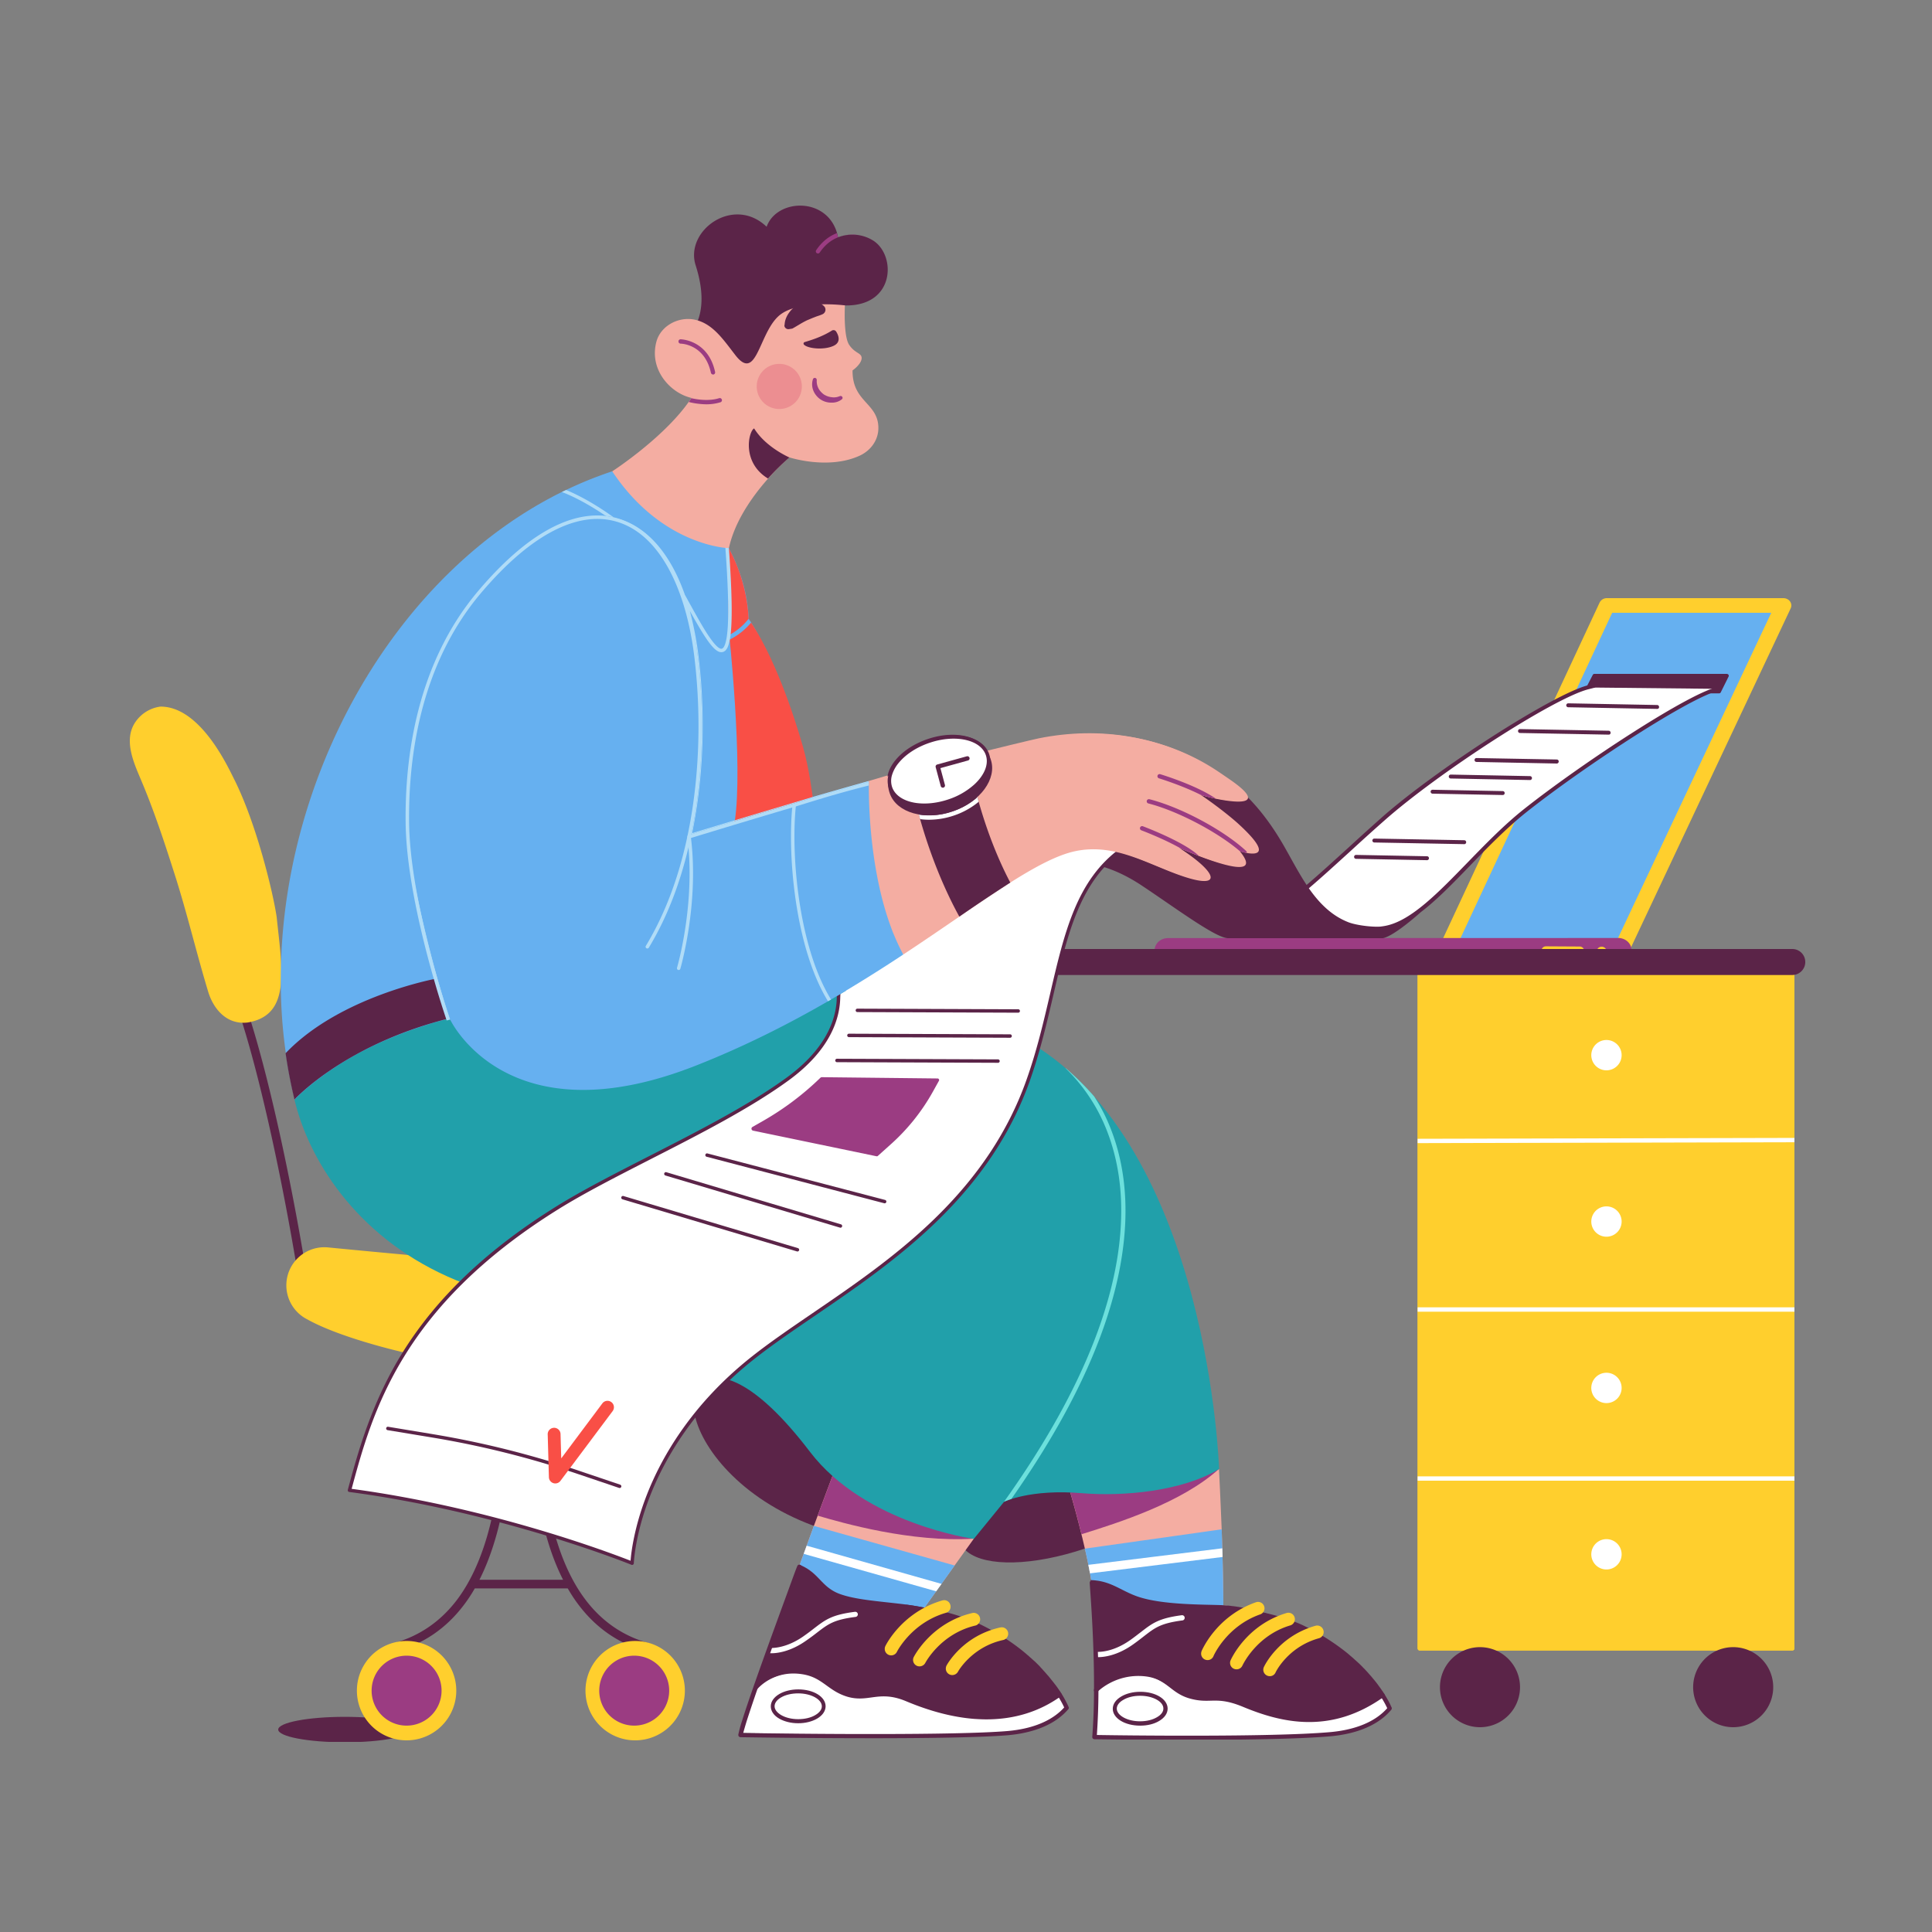 <svg width="100" height="100" fill="none" xmlns="http://www.w3.org/2000/svg"><rect width="100%" height="100%" fill="#808080" stroke="none"/><g clip-path="url(#a)"><path d="m75.228 49.243 8.226-17.782 8.668.05-8.281 17.783-8.613-.051Z" fill="#66B0F0"/><path d="M83.894 49.578c-.228 0-.413-.17-.413-.378 0-.052.012-.103.034-.15l8.165-17.333h-8.234L75.25 49.298c-.09.192-.332.281-.541.2-.21-.083-.307-.305-.217-.498l8.303-17.81a.415.415 0 0 1 .38-.23h9.132c.228 0 .413.17.413.378a.35.35 0 0 1-.034.15L84.273 49.35a.415.415 0 0 1-.38.228Z" fill="#FFCF2D"/><path d="M60.29 49.822c-.371-.083-.6-.429-.511-.774.074-.288.353-.492.672-.492l23.308-.006c.382 0 .691.287.691.641 0 .355-.309.642-.69.642l-23.309.007a.745.745 0 0 1-.162-.018Z" fill="#9B3C82"/><path d="M82.902 49.459c.137 0 .249-.103.249-.229s-.112-.228-.25-.228c-.136 0-.248.102-.248.228s.112.229.249.229Zm-.934-.166a.22.22 0 0 1-.2.115h-.007l-1.74-.01c-.097-.001-.187-.056-.216-.142-.049-.143.067-.275.216-.274l1.743.01c.157.001.277.149.204.3Z" fill="#FFCF2D"/></g><g clip-path="url(#b)"><path d="M88.979 35.786h-6.864l.415-.805h6.848l-.4.805Z" fill="#5B2448"/><path d="M88.98 35.888h-6.865a.104.104 0 0 1-.085-.05.105.105 0 0 1-.005-.102l.414-.8a.096.096 0 0 1 .091-.056h6.849c.035 0 .065.02.086.045.02.026.02.066.005.097l-.4.805a.093.093 0 0 1-.09.06Zm-6.698-.203h6.636l.299-.602H82.59l-.309.602Z" fill="#5B2448"/><path d="M88.949 35.655c-1.401.268-6.92 3.864-10 6.3-2.761 2.189-5.042 5.633-7.207 6.063-3.748.745-5.438-4.214-6.156-5.323-1.563-2.41-5.047-4.406-7.136-2.41 0 0-4.143 3.777-2.934 3.752 2.018-.04 4.87.461 6.429 3.145 1.76 3.03 5.472-1.109 9.65-4.801 2.832-2.502 8.766-6.31 10.571-6.797" fill="#fff"/><path d="M89.05 35.635a.099.099 0 0 0-.117-.081c-.652.121-2.26.982-4.405 2.35-1.978 1.26-4.137 2.78-5.64 3.97-1.047.831-2.013 1.829-2.948 2.791-1.492 1.535-2.898 2.988-4.213 3.252-.102.02-.203.035-.299.045-.51.026-1.254-.086-1.608-.217-.896-.34-1.538-1.003-2.074-1.768.703-.598 1.436-1.271 2.205-1.97.557-.512 1.133-1.033 1.72-1.55 2.817-2.487 8.715-6.3 10.53-6.777.107-.025.375-.096.375-.096l-.137-.177s-.243.06-.293.076c-1.831.496-7.78 4.32-10.612 6.817-.581.517-1.163 1.043-1.72 1.555-.748.678-1.481 1.352-2.184 1.95-.44-.664-.815-1.398-1.204-2.072-1.65-2.851-3.333-3.732-4.198-4.072-.946-.37-2.666-.456-2.666-.456s-2.498.04-4.264 1.753c-2.316 2.254-2.498 4.756-2.498 4.756s2.342-2.508 6.312.131c1.78 1.185 3.829 2.715 4.451 2.715h7.93s.34.157 2.054-1.352c.825-.628 1.67-1.5 2.54-2.401.93-.962 1.891-1.95 2.928-2.776 3.116-2.466 8.609-6.022 9.954-6.28.056-.005.091-.06.08-.116Z" fill="#5B2448"/><path d="m85.777 36.693-4.608-.086a.102.102 0 0 1-.1-.101c0-.056.05-.102.1-.102l4.603.087a.1.1 0 0 1 .101.1c.005.062-.04.102-.096.102Zm-2.508 1.332-4.608-.086a.102.102 0 0 1 0-.202l4.602.086c.056 0 .102.045.102.101a.094.094 0 0 1-.096.101Zm-2.691 1.495-4.168-.082a.102.102 0 0 1 0-.202l4.168.076a.1.1 0 0 1 .101.101c0 .06-.045.107-.101.107Zm-1.376.855-4.112-.08a.101.101 0 0 1 0-.203l4.112.08a.102.102 0 0 1 0 .203Zm-1.421.775-3.632-.07a.102.102 0 0 1-.1-.102.1.1 0 0 1 .1-.101l3.632.07c.056 0 .101.046.101.102 0 .06-.045.101-.1.101Zm-1.988 2.543-4.658-.086a.101.101 0 0 1 0-.203l4.653.086c.056 0 .101.046.101.101 0 .056-.04.102-.096.102Zm-1.922.83-3.682-.07a.101.101 0 0 1 0-.203l3.682.07a.102.102 0 0 1 0 .203Z" fill="#5B2448"/></g><g clip-path="url(#c)"><path d="M17.846 90.18c1.902 0 3.445-.295 3.445-.658 0-.364-1.543-.659-3.445-.659-1.903 0-3.446.295-3.446.659 0 .363 1.543.658 3.446.658Z" fill="#5B2448"/></g><g clip-path="url(#d)"><path d="M73.488 50.13h19.28c.062 0 .112.049.112.111v35.077c0 .063-.05.112-.112.112h-19.28a.111.111 0 0 1-.112-.112V50.242c0-.063.05-.113.112-.113Z" fill="#FFCF2D"/><path d="M92.768 85.43h-19.28a.111.111 0 0 1-.112-.112V50.242c0-.063.05-.113.112-.113h19.28c.062 0 .112.05.112.113v35.076c0 .063-.05.112-.112.112ZM73.6 85.206h19.056V50.354H73.6v34.852Z" fill="#FFCF2D"/><path d="M73.376 67.668H92.88v.224H73.376v-.224Zm19.504-8.77-19.504.045v.225l19.504-.045v-.225ZM73.376 76.415H92.88v.224H73.376v-.224Z" fill="#fff"/><path d="M92.768 50.466H50.353a.672.672 0 1 1 0-1.346h42.415a.672.672 0 1 1 0 1.346ZM76.604 89.4a2.072 2.072 0 1 0 0-4.144 2.072 2.072 0 0 0 0 4.144Zm13.106 0a2.072 2.072 0 1 0-.001-4.144 2.072 2.072 0 0 0 0 4.144Z" fill="#5B2448"/><path d="M83.15 55.4a.785.785 0 1 0 0-1.57.785.785 0 0 0 0 1.57Zm0 8.612a.785.785 0 1 0 0-1.57.785.785 0 0 0 0 1.57Zm0 8.612a.785.785 0 1 0 0-1.57.785.785 0 0 0 0 1.57Zm0 8.612a.785.785 0 1 0 0-1.57.785.785 0 0 0 0 1.57Z" fill="#fff"/></g><g clip-path="url(#e)"><path d="M33.58 85.048c-1.322-.363-2.424-1.12-3.275-2.246-.74-.976-1.313-2.263-1.703-3.827-.725-2.89-.725-6.21-.725-8.635a.222.222 0 0 0-.224-.224.222.222 0 0 0-.224.224c0 2.447 0 5.799.739 8.743.25 1.004.578 1.905.976 2.684h-4.327c.394-.78.721-1.68.977-2.684.739-2.944.739-6.296.739-8.743a.222.222 0 0 0-.224-.224.222.222 0 0 0-.224.224c0 2.424 0 5.74-.726 8.635-.394 1.564-.967 2.85-1.702 3.828-.851 1.124-1.953 1.882-3.274 2.245a.225.225 0 0 0-.166.215.222.222 0 0 0 .282.215c1.42-.39 2.603-1.201 3.512-2.407.201-.264.39-.55.564-.856h4.811c.175.305.363.592.565.856.909 1.206 2.092 2.017 3.512 2.407a.22.22 0 0 0 .273-.157.222.222 0 0 0-.157-.273Z" fill="#5B2448"/><path d="M32.827 90.08a2.572 2.572 0 1 0-.002-5.143 2.572 2.572 0 0 0 .002 5.143Z" fill="#FFCF2D"/><path d="M32.827 89.318a1.81 1.81 0 1 0 0-3.62 1.81 1.81 0 0 0 0 3.62Z" fill="#9B3C82"/><path d="M21.045 90.08a2.572 2.572 0 1 0 0-5.144 2.572 2.572 0 0 0 0 5.144Z" fill="#FFCF2D"/><path d="M21.046 89.318a1.81 1.81 0 1 0-.001-3.62 1.81 1.81 0 0 0 0 3.62Z" fill="#9B3C82"/><path d="M23.33 72.128c-.161 0-.336-.004-.524-.018a.114.114 0 0 1-.108-.116.114.114 0 0 1 .117-.108h.004c.995.063 1.608-.045 1.926-.34.278-.256.34-.65.35-1.206 0-.063.053-.112.112-.112.063 0 .112.054.112.112-.01.614-.085 1.058-.421 1.367-.305.287-.802.421-1.568.421Z" fill="#5B2448"/><path d="M23.084 72.67h-2.016a.671.671 0 1 1 0-1.344h2.016a.671.671 0 1 1 0 1.344Z" fill="#9B3C82"/><path d="M15.827 67.338a.218.218 0 0 1-.22-.189c-.86-5.624-2.419-12.964-3.749-16.123a.221.221 0 0 1 .12-.292.22.22 0 0 1 .292.121c1.34 3.191 2.916 10.58 3.776 16.232a.226.226 0 0 1-.188.255c-.009-.004-.022-.004-.031-.004Z" fill="#5B2448"/><path d="M27.012 65.415a56 56 0 0 0 4.919-.125c1.097-.045 4.905-.641 4.905-.641a1.967 1.967 0 0 1 2.258 1.622c.134.807-.287 1.542-.959 2.021-.434.273-2.365 1.295-5.532 1.95-.94.179-3.396.465-5.68.465a30.373 30.373 0 0 1-5.622-.618c-.927-.193-3.807-.91-5.393-1.797a1.975 1.975 0 0 1-.878-2.648 1.967 1.967 0 0 1 1.966-1.076c.005 0 8.364.82 10.017.847ZM12.84 52.921c-1.067.144-1.788-.658-2.07-1.608-.61-2.017-1.089-4.06-1.734-6.073-.524-1.64-1.061-3.276-1.733-4.862-.39-.923-.932-2.106-.278-3.03.3-.425.762-.707 1.277-.774 2.087-.014 3.525 3.186 3.825 3.773 1.156 2.303 2.02 5.906 2.195 7.134.282 2.725.744 5.055-1.483 5.44Z" fill="#FFCF2D"/></g><g clip-path="url(#f)"><path d="M63.099 76.028c-2.188 1.115-3.309 1.431-7.728 1.115-4.42-.315-6.134 1.475-5.674 2.68.8 2.097 8.039 1.159 13.402-3.795Z" fill="#5B2448"/><path d="M50.406 79.642s-4.966-.752-7.594-3.796c-2.471-2.857-4.86-5.327-6.345-4.374-2.37 1.517 2.725 9.912 13.939 8.17Z" fill="#5B2448"/><path d="m50.406 79.642-.992 1.383-1.599 2.235s-4.783 1.431-6.435-2.235c.172-.479.455-1.25.747-2.049l.196-.526v-.005c.489-1.316.958-2.56.972-2.599l7.11 3.796Zm12.914 3.479s-4.899 1.092-6.603-.995c-.015-.02-.03-.034-.044-.053-.014-.019-.028-.038-.043-.052l-.038-.053c-.005-.005-.005-.01-.01-.014a.433.433 0 0 1-.028-.048c-.024-.039-.048-.082-.072-.12a29.774 29.774 0 0 0-.33-1.632c-.039-.172-.082-.345-.12-.512-.01-.048-.024-.091-.034-.134-.01-.034-.014-.067-.024-.1-.31-1.264-.608-2.264-.608-2.264l7.728-1.116s.072 1.407.14 3.135c0 .043.004.082.004.125.043 1.234.081 2.699.081 3.833Z" fill="#F4ADA2"/><path d="M63.099 76.028c-1.92 1.742-5.171 2.776-7.12 3.384-.312-1.263-.608-2.264-.608-2.264l7.728-1.12Zm-12.693 3.614c-3.27.2-6.795-.814-8.083-1.192v-.005c.489-1.316.958-2.56.972-2.599l7.11 3.796Z" fill="#9B3C82"/><path d="m49.414 81.03-1.599 2.235s-4.783 1.43-6.435-2.235c.172-.479.455-1.25.747-2.049l7.287 2.049Z" fill="#66B0F0"/><path d="m48.734 81.982-6.98-1.977c-.053.149-.106.288-.154.422l6.857 1.938.277-.383Z" fill="#fff"/><path d="M63.32 83.126s-4.9 1.091-6.604-.996c-.014-.019-.028-.033-.043-.052a.41.41 0 0 0-.043-.053l-.038-.053c-.005-.004-.005-.01-.01-.014a.415.415 0 0 1-.028-.048c-.024-.038-.048-.081-.072-.12a29.79 29.79 0 0 0-.33-1.632l7.081-1c0 .043.005.082.005.125.043 1.244.081 2.709.081 3.843Z" fill="#66B0F0"/><path d="m63.266 80.14-6.933.856.086.44 6.862-.847-.015-.45Zm8.644 8.275c-.413.492-1.275 1.172-3.084 1.335-3.328.292-12.186.129-12.186.129.019-1.646.024-3.317-.005-4.767v-.005c-.033-1.58-.215-2.871-.172-3.225.536-.269 1.628.631 2.504.938 1.388.483 4.324.268 4.472.282 1.245.177 2.461.507 3.62.981l.072.029.033.014a9.927 9.927 0 0 1 .776.388c.048.029.096.053.143.076.072.043.144.082.216.125.019.014.043.024.062.038.455.273.886.575 1.298.91.033.028.067.057.1.08l.034.03c.01.01.024.019.033.028l.01.01c.005.005.014.01.019.014l.005.005c.01.01.019.02.028.024.02.02.044.033.063.053.01.004.014.014.024.019l.047.043.02.019c.019.02.043.038.062.057l.005.005.019.02c.005.004.014.014.024.018.014.015.029.03.043.039.01.005.014.014.024.019l.01.01.009.009c.02.02.043.038.062.062.029.029.058.058.086.082l.015.014.019.02.043.042c.014.014.024.029.038.038l.015.015.024.028c.014.02.033.034.047.053.01.01.02.02.025.029l.047.048c.01.014.024.024.034.038.038.038.072.077.105.12.015.019.034.038.048.052a.698.698 0 0 1 .077.091l.062.072c.01.01.02.024.029.034.01.01.019.023.028.033l.058.072c.038.048.077.096.11.143.014.015.024.034.034.048a4.287 4.287 0 0 1 .23.33c.019.03.038.063.057.091.005.005.005.01.01.015l.071.115c.015.019.024.038.034.057.086.148.148.268.191.354l.015.034c.023.048.038.076.043.096.005.004.005.01.005.014.01.005.01.005.01.01Z" fill="#fff"/><path d="M71.535 87.74c-2.868 2.043-5.683 1.125-7.344.435-1.432-.593-1.48.02-2.648-.35-.977-.31-1.283-1.004-2.528-1.153-.747-.086-1.839.254-2.332.79a37 37 0 0 0-.053-2.355v-.004c-.081-1.762-.191-3.317-.172-3.317 1.034.029 1.537.54 2.413.847 1.384.483 3.797.402 4.558.46 1.523.12 2.873.665 3.62.98l.072.03c.01.004.024.009.033.014a9.83 9.83 0 0 1 .776.388c.048.028.096.052.144.076.072.043.143.081.215.124.02.015.043.024.062.039a11.073 11.073 0 0 1 1.399.99l.033.03c.01.009.024.018.034.028l.01.01c.004.004.014.009.018.014l.005.004c.01.01.02.02.029.025.019.019.043.033.062.052.01.005.014.014.024.02l.048.042.02.02c.018.019.042.038.061.057l.005.005.02.019a.093.093 0 0 0 .023.019.303.303 0 0 0 .043.038c.01.005.015.015.024.02l.01.009.01.01c.019.019.043.038.062.057.028.029.057.057.086.081l.014.015.02.019.042.043c.015.014.024.029.039.038l.014.015.024.028.014.015.039.038c.01.01.019.02.024.029l.047.047c.01.015.024.025.034.039a1.1 1.1 0 0 1 .105.12c.015.019.034.038.048.052a.7.7 0 0 1 .077.091l.062.072.029.033c.01.015.019.024.029.034l.057.072c.038.047.077.095.11.143.014.015.024.034.034.048a7.286 7.286 0 0 1 .287.421c.005.024.01.029.01.034Z" fill="#5B2448"/><path d="M56.85 85.773c-.052 0-.081-.005-.09-.005a.132.132 0 0 1-.12-.149.132.132 0 0 1 .148-.12c.01 0 .771.063 1.724-.617.21-.148.383-.287.536-.402.594-.46.92-.718 2.116-.876a.135.135 0 0 1 .154.115.135.135 0 0 1-.115.154h-.005c-1.12.148-1.413.373-1.987.818-.153.12-.33.258-.546.412-.852.612-1.566.67-1.815.67Z" fill="#fff"/><path d="M67.758 89.132c-1.274 0-2.438-.378-3.429-.79-.809-.334-1.24-.325-1.661-.315-.316.01-.647.014-1.111-.12-.445-.13-.728-.35-1-.56-.346-.268-.676-.521-1.327-.584-1.494-.143-2.408.79-2.418.8-.043.043-.115.047-.158.004s-.048-.114-.005-.158c.038-.043.996-1.019 2.6-.866.718.067 1.087.354 1.441.632.269.21.522.407.93.522.43.124.727.12 1.043.11.445-.01.905-.02 1.752.33 1.882.78 4.386 1.43 7.082-.488a.113.113 0 0 1 .153.028c.034.053.02.12-.028.154-1.356.966-2.658 1.301-3.864 1.301Z" fill="#5B2448"/><path d="M59.024 87.567h-.014c-.369 0-.719.091-.977.245-.283.167-.436.392-.436.636 0 .488.623.871 1.413.871h.014c.369 0 .718-.086.977-.244.282-.168.436-.392.436-.641-.005-.489-.623-.867-1.413-.867Zm.867 1.312c-.23.139-.541.215-.877.215-.65.005-1.206-.297-1.21-.655 0-.163.114-.326.33-.45.23-.14.54-.216.876-.216h.01c.646 0 1.196.297 1.196.656.005.163-.11.325-.325.45Z" fill="#5B2448"/><path d="M72.024 88.367c0-.005 0-.005 0 0 0-.005-.005-.01-.005-.01-.01-.02-.024-.057-.048-.105l-.014-.034a4.557 4.557 0 0 0-.197-.359l-.033-.057c-.024-.043-.053-.086-.081-.134-.02-.029-.039-.062-.058-.091a.211.211 0 0 0-.038-.053 5.691 5.691 0 0 0-.197-.277c-.009-.015-.023-.034-.033-.048-.038-.053-.077-.1-.11-.144-.029-.033-.058-.072-.086-.105l-.029-.034c-.014-.019-.029-.033-.043-.052l-.02-.024-.076-.091-.014-.014a.226.226 0 0 0-.034-.039l-.105-.12c-.014-.014-.024-.028-.034-.038-.014-.019-.033-.033-.047-.052l-.024-.024-.048-.053c-.024-.029-.053-.053-.082-.081l-.014-.015c-.01-.01-.02-.019-.024-.028l-.038-.039c-.03-.028-.058-.057-.087-.086-.028-.024-.052-.052-.08-.076-.025-.02-.044-.043-.068-.063l-.024-.019a1.361 1.361 0 0 0-.09-.081c-.01-.005-.015-.014-.02-.02-.024-.023-.048-.042-.072-.066l-.005-.005a29.788 29.788 0 0 1-.086-.072l-.005-.005a.628.628 0 0 0-.062-.052c-.014-.01-.024-.024-.038-.034a76.986 76.986 0 0 1-.1-.086 11.553 11.553 0 0 0-1.308-.914c-.019-.01-.038-.024-.057-.034l-.01-.004a4.906 4.906 0 0 0-.215-.125c-.048-.028-.096-.052-.144-.081a9.648 9.648 0 0 0-.268-.144c-.062-.033-.125-.062-.182-.09a5.242 5.242 0 0 0-.33-.154l-.211-.086a9.39 9.39 0 0 0-.862-.287 10.34 10.34 0 0 0-.766-.196 6.09 6.09 0 0 0-.364-.077c-.22-.048-.46-.09-.713-.13l-.178-.028a16.779 16.779 0 0 0-.598-.081h-.005a.116.116 0 0 0-.124.1.116.116 0 0 0 .1.125c.173.019.34.043.498.067.402.057.766.124 1.092.196.273.057.517.12.737.177.436.115.771.23 1.01.32.12.044.216.087.288.116.115.047.22.1.32.148.005 0 .005.005.01.005.139.067.283.143.436.225.048.028.096.052.139.076.072.039.139.082.206.12l.004.005.01.005c.014.01.034.019.053.028.45.268.876.57 1.283.9.033.029.067.053.1.081.01.01.02.02.034.03.02.018.043.033.062.052l.005.004c.029.024.053.048.081.072l.005.005c.024.02.048.043.072.067l.02.02c.028.023.057.052.085.08l.024.02c.02.019.043.038.063.062.028.024.052.053.08.077l.087.08c.01.01.024.025.034.04.01.009.019.014.023.023l.02.02.076.076.048.048.029.028c.014.015.029.034.048.053.01.01.019.024.033.038.034.039.072.077.106.115.01.01.019.024.033.038l.014.015c.025.029.053.057.077.086l.02.024a.43.43 0 0 0 .042.048l.03.038c.028.034.057.072.08.105.039.048.072.096.11.144.01.014.025.029.034.043.067.091.13.182.192.273.01.014.024.033.033.052.005.005.005.01.01.015.014.024.033.048.048.072 0 .004.004.01.004.01.024.038.043.071.067.105.005.004.005.01.01.014.01.019.024.038.034.057.071.12.134.235.186.345l.015.029c.01.019.014.033.024.047-.771.876-2.03 1.159-2.96 1.24-3.078.273-11.007.168-12.07.148a34.88 34.88 0 0 0 .081-2.254v-.297c0-.464-.01-.952-.019-1.46-.005-.09-.005-.176-.01-.267a91.302 91.302 0 0 0-.186-3.499v-.005c-.005-.048-.005-.086-.005-.095 0-.03-.005-.053-.024-.072a.11.11 0 0 0-.067-.043c-.005 0-.01 0-.014-.005h-.034c-.01 0-.014.005-.024.01a.114.114 0 0 0-.067.09c-.005.024 0 .053.02.355.143 1.981.21 3.733.2 5.24a32.48 32.48 0 0 1-.09 2.403v.005c0 .062.047.11.11.115.042 0 2.197.033 4.773.033 2.662 0 5.765-.038 7.44-.186.987-.087 2.337-.398 3.156-1.374.029-.043.034-.091.01-.13Z" fill="#5B2448"/><path d="M62.505 85.926a.333.333 0 0 1-.335-.335.41.41 0 0 1 .024-.13c.029-.071.78-1.814 2.81-2.527a.334.334 0 0 1 .427.201.334.334 0 0 1-.201.426h-.005c-1.738.613-2.409 2.14-2.413 2.154a.321.321 0 0 1-.307.21Zm1.499.478a.333.333 0 0 1-.307-.469c.034-.076.828-1.837 2.911-2.45a.335.335 0 0 1 .192.641c-1.776.522-2.48 2.063-2.49 2.077a.329.329 0 0 1-.306.201Zm1.719.354a.333.333 0 0 1-.302-.478c.029-.067.766-1.594 2.667-2.13a.333.333 0 0 1 .412.235.331.331 0 0 1-.235.411c-1.609.45-2.236 1.752-2.24 1.766a.323.323 0 0 1-.302.197Z" fill="#FFCF2D"/><path d="M55.223 88.395c-.417.489-1.284 1.163-3.089 1.312-3.328.273-13.775-.015-13.775-.015.268-1.474 3.035-8.662 3.04-8.662.982.31 1.207 1.34 2.323 1.608 1.158.277 1.79.292 3.083.445 1.59.191 2.988.675 3.701.99a7 7 0 0 1 .326.154c.153.076.302.158.445.234.048.029.096.053.14.082.07.043.143.086.215.124.024.014.043.024.062.038.45.273.88.58 1.293.914l.1.087c.01.01.024.019.034.028l.033.029.01.01c.005.004.01.01.019.014l.005.005c.028.024.057.052.09.076.01.005.015.015.025.02.014.014.033.028.047.042l.02.02c.019.019.043.038.062.057l.005.005.019.019c.01.005.014.014.024.02a.315.315 0 0 0 .043.037c.01.005.014.015.024.02l.01.01.009.009c.02.019.043.038.062.062l.082.081a.13.13 0 0 1 .033.039l.043.043c.024.028.053.052.077.081.014.02.033.033.048.053.01.01.014.019.024.028.014.015.028.034.043.048.01.015.024.024.033.038.038.039.072.082.106.12.014.02.033.038.047.053l.077.09.057.073.03.038c.009.01.018.024.028.033l.057.072c.039.048.077.096.11.144l.034.048c.072.095.134.191.192.277.01.02.023.034.033.053.02.028.038.062.058.09l.081.13c.01.02.024.038.034.057.086.149.148.268.186.355l.015.033a1.186 1.186 0 0 0 .048.115c.019.01.019.01.019.014Z" fill="#fff"/><path d="M54.844 87.72c-2.878 2.025-6.244.934-7.9.235-1.432-.603-1.906.163-3.074-.215-.972-.316-1.279-1.015-2.519-1.168-.747-.09-1.838.407-2.293.804-.005.005 2.322-6.385 2.322-6.385 1.03.403 1.115 1.163 2.102 1.518.823.296 1.992.368 3.29.526 1.589.192 3.001.728 3.715 1.048.13.058.24.11.325.153.154.077.302.158.446.235.048.029.095.053.139.081.071.043.143.086.215.125.024.014.043.024.062.038.45.273.881.58 1.293.914l.1.086c.01.01.025.02.034.029.01.01.024.02.034.029l.01.01a.075.075 0 0 0 .018.014l.005.005c.01.004.014.014.024.019.024.019.043.038.067.057.01.005.014.014.024.02.014.014.034.028.048.042l.02.02c.018.019.042.038.061.057l.005.005.02.019c.009.005.014.014.023.019a.303.303 0 0 0 .043.038c.01.005.015.015.024.02l.01.009a.855.855 0 0 1 .01.01c.019.019.043.038.062.062l.081.081.015.014.019.02.043.043.052.052.024.029.015.014c.014.015.024.03.038.039.01.01.014.019.024.028.014.015.029.034.043.048.01.015.024.024.033.039.039.038.072.08.106.12.014.018.033.037.048.052l.076.09.058.073.029.038c.01.01.019.024.028.033l.058.072c.038.048.076.096.11.144.01.014.024.033.033.048.072.095.134.191.192.277.01.02.024.034.033.053.02.029.039.062.058.09.014.01.019.015.019.025Z" fill="#5B2448"/><path d="M39.939 85.572c-.058 0-.091-.005-.1-.005a.141.141 0 0 1-.12-.149.137.137 0 0 1 .143-.12c.015 0 .776.063 1.729-.607.21-.148.388-.282.54-.402.6-.46.925-.709 2.122-.862a.134.134 0 0 1 .148.115.134.134 0 0 1-.115.149c-1.12.143-1.412.363-1.991.808-.154.12-.33.254-.551.407-.843.603-1.551.666-1.805.666Z" fill="#fff"/><path d="M51.057 88.994c-.206 0-.417-.01-.628-.024-1.105-.086-2.288-.393-3.528-.914-.786-.33-1.293-.264-1.791-.197-.378.053-.77.106-1.255-.038-.46-.139-.766-.359-1.063-.574-.354-.254-.684-.498-1.264-.589-1.48-.234-2.288.723-2.322.761a.113.113 0 0 1-.158.014.113.113 0 0 1-.014-.158c.038-.043.92-1.096 2.528-.842.637.1 1.006.369 1.365.627.292.21.57.412.99.541.436.13.786.081 1.16.034.497-.068 1.062-.144 1.905.21 1.216.512 2.38.814 3.457.895 1.642.125 3.103-.249 4.338-1.12a.11.11 0 0 1 .153.034.11.11 0 0 1-.033.153c-1.106.79-2.399 1.187-3.84 1.187Z" fill="#5B2448"/><path d="M41.318 87.443c-.37 0-.719.086-.982.24-.282.167-.44.392-.44.636s.153.474.435.636c.264.153.613.24.982.24h.005c.368 0 .713-.087.976-.24.283-.167.436-.392.44-.636 0-.493-.622-.876-1.416-.876Zm.88 1.33c-.234.14-.55.211-.885.211-.335 0-.651-.077-.886-.215-.215-.13-.335-.288-.335-.455 0-.168.12-.33.335-.455.235-.138.55-.21.886-.21h.005c.66 0 1.22.306 1.22.67 0 .167-.12.325-.34.454Z" fill="#5B2448"/><path d="M55.308 88.348c-.004-.005-.004-.01-.004-.01v-.005c-.01-.019-.024-.057-.048-.1l-.015-.034a6.74 6.74 0 0 0-.191-.359c-.01-.019-.024-.038-.034-.057-.024-.043-.052-.086-.081-.134-.02-.029-.038-.062-.058-.091a.215.215 0 0 0-.038-.053 4.1 4.1 0 0 0-.196-.277c-.01-.02-.024-.034-.038-.048-.039-.053-.077-.1-.11-.144-.03-.033-.058-.072-.087-.105l-.029-.038c-.014-.02-.028-.034-.043-.053l-.019-.024c-.024-.029-.048-.062-.076-.09l-.015-.015c-.01-.015-.024-.029-.033-.039-.034-.038-.067-.08-.106-.12-.01-.014-.024-.028-.033-.038-.015-.019-.034-.033-.048-.052-.01-.01-.014-.02-.024-.029l-.048-.053c-.024-.028-.052-.052-.076-.08l-.015-.02a.147.147 0 0 1-.024-.029l-.038-.038-.086-.086-.005-.005-.077-.076a.854.854 0 0 0-.067-.063l-.024-.019a1.418 1.418 0 0 0-.09-.081l-.02-.02a1.288 1.288 0 0 0-.076-.066c-.029-.024-.058-.053-.087-.077l-.004-.005a.604.604 0 0 0-.063-.052c-.014-.01-.024-.024-.038-.034l-.1-.086a10.249 10.249 0 0 0-.977-.718 7.466 7.466 0 0 0-.326-.206c-.019-.01-.038-.024-.057-.033l-.01-.005-.215-.13c-.048-.028-.096-.052-.144-.08h-.005a14.124 14.124 0 0 0-.45-.235c-.062-.034-.129-.062-.196-.096-.043-.02-.091-.043-.139-.062a9.95 9.95 0 0 0-1.504-.517 13.94 13.94 0 0 0-1.153-.254h-.01c-.124-.024-.254-.043-.388-.067a14.07 14.07 0 0 0-.526-.076.123.123 0 0 0-.091.028.112.112 0 0 0-.034.067c-.01.063.038.115.096.125.177.024.354.048.517.072.043.005.086.014.13.019.392.067.751.139 1.072.215.287.067.546.139.78.21a9.63 9.63 0 0 1 1.02.379c.11.048.22.1.32.153.087.043.178.091.274.139.057.029.115.062.172.09.048.03.096.053.14.082.07.043.143.082.21.125l.01.01c.014.009.033.018.052.028a10.986 10.986 0 0 1 1.379.996c.01.009.02.018.034.028.019.02.038.034.062.053l.005.005c.028.023.057.047.086.076.024.02.048.043.072.067l.019.02c.028.028.057.052.086.08l.024.02c.019.019.043.038.067.062.024.024.053.048.076.077l.005.004.082.082a.25.25 0 0 1 .033.038c.01.01.02.014.024.024l.02.02c.023.028.052.052.076.076l.048.047.028.03c.015.014.03.033.048.052a2.19 2.19 0 0 0 .139.153c.01.014.024.024.034.038l.014.015c.024.028.053.057.077.086l.019.024c.014.019.029.033.038.048l.029.038c.029.033.057.072.081.105.034.043.072.091.11.144l.034.043c.067.09.13.182.191.273.01.014.024.033.034.052.005.005.005.01.01.015.014.024.033.047.047.071.005.005.01.015.015.02.019.033.038.067.057.095.005.005.005.01.01.015.01.019.024.038.033.057.072.12.134.235.187.345l.014.028c.01.02.015.034.024.048-.44.493-1.307 1.087-2.968 1.225-2.686.22-10.113.149-12.799.11-.397-.004-.69-.009-.847-.009.038-.148.1-.359.177-.613.139-.435.33-1.005.55-1.641.024-.077.053-.153.082-.23.024-.072.053-.148.076-.225.163-.46.33-.938.508-1.421.033-.091.062-.178.096-.268.392-1.092.785-2.154 1.068-2.925.301-.818.402-1.1.44-1.206.014-.043.02-.057.02-.067a.078.078 0 0 0-.01-.057.113.113 0 0 0-.068-.058c-.004 0-.01-.004-.014-.004-.057-.01-.12.028-.13.086-.033.057-.22.574-.459 1.23-.699 1.91-1.896 5.169-2.384 6.729a6.99 6.99 0 0 0-.206.751v.02c0 .062.048.11.11.114a473.135 473.135 0 0 0 6.79.053c2.729 0 5.563-.034 7.019-.153.986-.081 2.341-.383 3.165-1.355a.1.1 0 0 0 .01-.114Z" fill="#5B2448"/><path d="M46.13 85.682a.333.333 0 0 1-.336-.335c0-.053.01-.1.034-.149.033-.072.886-1.766 2.95-2.36a.33.33 0 0 1 .411.23.33.33 0 0 1-.23.412c-1.771.512-2.528 2-2.533 2.015a.328.328 0 0 1-.296.187Zm1.465.569a.333.333 0 0 1-.297-.488c.038-.072.934-1.79 3.05-2.278a.335.335 0 0 1 .153.65c-1.805.417-2.595 1.915-2.604 1.93a.34.34 0 0 1-.302.186Zm1.695.45a.333.333 0 0 1-.335-.335c0-.052.014-.11.038-.158.033-.062.852-1.55 2.787-1.972a.335.335 0 0 1 .397.254.335.335 0 0 1-.254.397c-1.618.354-2.332 1.623-2.336 1.637a.339.339 0 0 1-.297.177Z" fill="#FFCF2D"/><path d="M15.242 56.913c1.431 6.116 9.696 15.765 29.806 7.547 0 0-1.743 2.235-4.113 3.977-1.657 1.22-3.53 2.145-4.468 3.04.714-.446 2.505-.202 5.45 3.66 2.858 3.753 8.489 4.514 8.489 4.514l1.565-1.919s1.355-.67 4.022-.445c2.145.177 5.181-.091 7.106-1.25 0 0-.503-16.597-9.83-22.106-7.867-4.657-22.61-2.915-29.85-1.264-1.838.422-6.257 1.7-8.177 4.245Z" fill="#21A0AA"/><path d="M57.53 58.526a9.138 9.138 0 0 0-.9-1.78 15.302 15.302 0 0 0-1.48-1.47.115.115 0 0 0 .03.043 9.103 9.103 0 0 1 2.144 3.288c.55 1.44.786 3.058.69 4.81-.22 4.197-2.265 9.022-6.067 14.344l.029-.034s.124-.062.369-.138c3.687-5.241 5.669-10.008 5.89-14.167.095-1.78-.145-3.432-.705-4.896Zm-10.122 2.512a.11.11 0 0 0-.153.034c-.015.024-1.561 2.46-2.696 3.585.163-.063.326-.13.489-.197 0 0-.015.02-.048.058 1.1-1.211 2.384-3.23 2.441-3.327a.114.114 0 0 0-.033-.153Z" fill="#6CE0DC"/><path d="M46.724 49.317a89.78 89.78 0 0 1-2.94 1.862 32.097 32.097 0 0 1-.771.454c-.053.03-.1.063-.154.091-2.049 1.183-4.309 2.331-6.794 3.312-9.739 3.844-12.645-2.369-12.645-2.369l-.01.005c-.01 0-.014.005-.019.005-.048.01-.096.024-.148.038-.01 0-.02.005-.03.01-.047.01-.095.024-.143.038-.048.01-.09.024-.139.038a.696.696 0 0 1-.095.024c-.048.015-.091.024-.14.039l-.11.028a3.004 3.004 0 0 1-.148.043c-.067.02-.134.039-.2.063-.058.019-.111.033-.168.052l-.307.1-.134.044c-.034.01-.067.024-.096.033-.062.02-.124.043-.182.063-.005 0-.01 0-.01.004-.052.02-.1.034-.152.053l-.115.043a4.26 4.26 0 0 1-.182.067c-.048.02-.1.038-.149.057-.09.039-.186.072-.277.11l-.144.058a2.24 2.24 0 0 1-.163.067l-.134.057c-.182.082-.36.158-.531.24-.039.019-.077.038-.115.052-.072.034-.144.072-.216.106-.057.028-.11.057-.167.086-.053.029-.11.053-.163.081-.005.005-.015.005-.02.01a15.803 15.803 0 0 0-.871.483c-.043.029-.09.053-.134.081-.029.02-.057.034-.086.053a2.541 2.541 0 0 1-.12.072l-.086.057c-.043.03-.09.058-.134.087l-.13.086c-.042.028-.08.057-.124.081a.942.942 0 0 0-.11.077 2.068 2.068 0 0 0-.124.086c-.039.029-.077.052-.11.081-.182.13-.35.259-.503.373l-.086.072a1.011 1.011 0 0 1-.087.067l-.072.058-.086.072c-.024.019-.048.042-.071.062a7.53 7.53 0 0 0-.56.517l-.02.019c-.014.014-.024.024-.029.033-.01.01-.01.015-.014.015v.004a25.808 25.808 0 0 1-.709-5.255 28.274 28.274 0 0 1 .053-2.92c.67-9.748 6.296-19.225 14.475-23.274.071-.038.143-.072.22-.105.775-.373 1.57-.694 2.389-.967l5.856 3.862.177.115s.005.005.005.01c0 0 0 .005.005.005.014.023.024.047.038.071.014.03.029.058.048.087l.043.086.086.172.038.081c.039.086.082.177.115.264.01.028.024.057.034.086.01.028.024.057.033.086a.57.57 0 0 0 .034.081c.057.149.105.292.153.431.01.024.015.048.024.067.01.029.014.053.024.077.01.023.014.052.024.076l.043.153c.005.024.014.048.02.077.014.048.023.1.038.148l.028.13c.005.009.005.023.01.033.014.062.029.12.038.177v.005a5.774 5.774 0 0 1 .077.426v.005c.019.11.028.215.038.306 0 .014.005.029.005.048.005.029.005.057.01.081 0 .029.004.053.004.077a.1.1 0 0 0 .005.038c.005.09.01.163.01.21v.063c1.201 1.704 2.518 5.896 2.7 6.495-.005.004-.01.01-.005.019.096.354.182.708.264 1.062.076.345.34 1.565.354 1.642v.005c.005 0 .01-.005.014-.005.154-.038 1.604-.46 2.514-.713l.1-.03c.091-.023.182-.047.269-.076v.187c-.005.948.057 4.652 1.283 7.663.005.004.005.01.01.019.138.354.296.694.474 1.02Z" fill="#66B0F0"/><path d="M45.23 12.474a2.036 2.036 0 0 0-1.853-.191c-.403-2.116-3.156-2.058-3.697-.546-1.714-1.642-4.252.2-3.672 2 .21.66.507 1.853.1 2.886.872.517 2.356 3.126 2.356 3.126s3.62-3.977 5.262-3.94c2.586.058 2.667-2.545 1.504-3.335Z" fill="#5B2448"/><path d="M42.247 12.948a.096.096 0 0 0-.02.062c0 .062.048.11.11.11.039 0 .072-.02.092-.048.718-1.067 1.762-.914 1.805-.91a.1.1 0 0 0 .067-.009 2.07 2.07 0 0 0-.93.13 2.36 2.36 0 0 0-.052-.216c-.345.13-.742.388-1.072.88Z" fill="#9B3C82"/><path d="M45.464 22.175c-.004.57-.359 1.135-.981 1.417-1.628.737-3.625.082-3.625.082s-2.585 2.163-3.131 4.7a2.323 2.323 0 0 0-.182-.015c-.728-.077-3.61-.593-5.856-3.963 0 0 2.81-1.819 4.099-3.8-1.082-.244-2.208-1.46-1.81-2.92.23-.832 1.182-1.33 2.044-1.115.886.22 1.413 1.01 2.035 1.814.704.914 1 .23 1.389-.631.249-.55.536-1.178.996-1.498 1.039-.728 3.29-.44 3.29-.44s-.015.296-.01.67c.01.492.057 1.12.234 1.378.306.454.651.406.642.689-.01.244-.302.512-.47.627-.023 1.66 1.35 1.675 1.336 3.005Z" fill="#F4ADA2"/><path d="M37.29 20.821a.111.111 0 0 0 .073-.139.111.111 0 0 0-.14-.072c-.521.163-1.124.072-1.44 0a2.823 2.823 0 0 1-.135.197c.302.076.608.115.915.12.244 0 .488-.034.728-.106Z" fill="#9B3C82"/><path d="M39.034 22.175c-.283.134-.67 1.752.718 2.594.603-.674 1.106-1.086 1.106-1.09 0-.006-1.216-.518-1.824-1.504Zm1.576-5.37.009-.09.014-.082a1.242 1.242 0 0 1 .201-.436c.13-.186.302-.34.498-.45a1.29 1.29 0 0 1 .69-.163c.12.006.234.034.344.078a.818.818 0 0 1 .288.19c.1.101.095.264-.005.36a.273.273 0 0 1-.077.053l-.043.019c-.09.038-.167.062-.24.086-.071.024-.133.052-.19.072-.116.047-.216.09-.331.138a4.48 4.48 0 0 0-.354.192l-.202.12-.105.062c-.019.01-.038.019-.057.033-.02.01-.039.02-.058.024l-.153.024a.207.207 0 0 1-.24-.172c.005-.015.005-.038.01-.058Zm1.043.9c.249-.076.857-.249 1.403-.593a.163.163 0 0 1 .225.052c.124.196.263.555-.139.737-.493.23-1.331.144-1.527-.062-.034-.033-.03-.086.005-.12l.033-.014Z" fill="#5B2448"/><path opacity=".52" d="M40.336 21.17a1.168 1.168 0 1 0 0-2.336 1.168 1.168 0 0 0 0 2.336Z" fill="#E57281"/><path d="M43.573 20.668a.771.771 0 0 1-.264.138.855.855 0 0 1-.291.034.984.984 0 0 1-.776-.378.98.98 0 0 1-.149-.259.859.859 0 0 1-.014-.579.099.099 0 0 1 .13-.057c.042.014.066.057.066.1v.005a.805.805 0 0 0 .206.598c.048.053.1.1.158.144.12.077.259.13.402.144a.744.744 0 0 0 .422-.053h.005c.052-.024.11 0 .134.048a.09.09 0 0 1-.03.115Zm-6.665-1.283a.118.118 0 0 1-.11-.086c-.321-1.479-1.518-1.512-1.57-1.512a.112.112 0 0 1-.11-.115c0-.063.047-.11.11-.11.014 0 1.426.028 1.785 1.689a.11.11 0 0 1-.086.134c-.005-.005-.014 0-.02 0Z" fill="#9B3C82"/><path d="M63.99 42.617c-.513-.474-1.432-1.163-1.969-1.517.67.224 3.931.938 1.61-.714-.049-.033-.57-.392-.777-.53-2.676-1.772-5.932-2.274-9.078-1.642-.608.12-7.618 1.857-7.618 1.857l-1.206.358s-.173 5.313 1.767 8.888c1.029-.68 1.991-1.34 2.882-1.953.953-.65 1.824-1.249 2.619-1.751 1.302-.828 2.404-1.412 3.318-1.613 2.126-.464 3.888.76 5.717 1.34 1.83.579 1.652-.225-.354-1.517.1.043 4.673 2.077 3.127.177.01.005 2.24.718-.039-1.383Z" fill="#F4ADA2"/><path d="M42.065 41.257s-.173-1.46-.508-2.622c-.488-1.709-1.518-4.772-2.81-6.6 0 0 0-1.786-1.025-3.662-.043 2.01 0 4.265 0 4.265s.756 6.987.306 9.893l4.037-1.274Z" fill="#F94F46"/><path d="M23.406 52.672c-5.53 1.34-8.164 4.24-8.164 4.24a25.806 25.806 0 0 1-.46-2.397l.01-.01c2.815-2.948 7.8-3.853 7.8-3.853s.818 2.015.814 2.02Z" fill="#5B2448"/><path d="M38.876 32.226a4.234 4.234 0 0 0-.13-.191v-.005a3.19 3.19 0 0 1-1.005.842c.005.067.015.144.024.235a3.388 3.388 0 0 0 1.111-.881Z" fill="#66B0F0"/><path d="M42.022 41.267c-2.51.742-5.79 1.732-6.196 1.857.1-.479.182-.972.258-1.474.355-2.46.383-5.107.077-7.648a17.201 17.201 0 0 0-.455-2.379c.757 1.35 1.24 2.135 1.628 2.135.029 0 .053-.005.081-.01.355-.105.642-.809.312-5.38a6.83 6.83 0 0 1-.182-.014c.134 1.828.172 3.14.129 4.001-.053.996-.215 1.192-.306 1.22-.091.03-.283-.062-.675-.64-.312-.46-.68-1.13-1.073-1.839l-.172-.315c-.738-2.092-1.91-3.47-3.39-3.91a2.728 2.728 0 0 0-.283-.072.065.065 0 0 0-.029-.034c-.972-.699-1.843-1.158-2.442-1.402-.071.033-.148.072-.22.105.532.196 1.365.613 2.318 1.268-1.49-.162-3.692.512-6.522 3.853-3.174 3.748-3.787 8.582-3.74 11.98.058 4.192 2.112 10.141 2.112 10.141l.182-.043s-2.054-5.93-2.111-10.098c-.043-3.365.56-8.156 3.696-11.86 1.312-1.55 2.605-2.647 3.83-3.255 1.135-.56 2.198-.698 3.16-.411 1.03.31 1.906 1.086 2.605 2.316.68 1.201 1.16 2.814 1.38 4.671a29.441 29.441 0 0 1-.077 7.6 26.88 26.88 0 0 1-.288 1.614v.01c-.454 2.143-1.168 4.029-2.13 5.618a.092.092 0 0 0 .029.124.092.092 0 0 0 .124-.028c.895-1.48 1.575-3.207 2.035-5.155.282 3.212-.58 6.17-.589 6.203-.005.01-.005.014-.005.024 0 .048.039.09.091.09.038 0 .077-.023.086-.062.01-.033.968-3.316.551-6.738.431-.134 2.748-.843 5.205-1.57-.24 2.57.167 7.241 1.843 9.974.053-.029.105-.062.153-.09-.953-1.537-1.412-3.566-1.632-5.007-.259-1.704-.33-3.547-.192-4.94.148-.042 1.125-.354 2.054-.622.872-.248 1.705-.459 1.705-.459v-.187c-.005 0-1.307.36-2.935.838Z" fill="#B0DCF7"/><path d="M59.795 40.109c-.02.057.014.12.076.139.015.004 1.193.363 2.16.856.158.053.45.13.78.197-1-.694-2.796-1.245-2.872-1.269a.113.113 0 0 0-.144.077Zm4.558 3.871c-1.168-1.076-3.351-2.244-4.97-2.66a.11.11 0 0 0-.134.081c-.014.057.02.12.082.139 1.494.383 3.553 1.464 4.716 2.47.038.01.182.052.345.08v-.004c.01-.038-.01-.076-.038-.105Zm-5.449-1.2a.11.11 0 0 0 .067.143c.015.005 1.193.45 2.074.957.177.077.507.216.895.364-.733-.723-2.801-1.498-2.887-1.532-.063-.019-.13.01-.149.067Z" fill="#9B3C82"/><path d="M52.23 45.613c-.795.507-1.671 1.1-2.62 1.751-.842-1.526-1.57-3.379-2.087-5.264-.043-.168-.091-.33-.13-.498a23.795 23.795 0 0 1-.382-1.814c-.005-.02-.005-.038-.01-.057l.21-.034 2.074-.345.814-.133c.081.478.182.962.297 1.45.043.182.09.363.139.54.426 1.575 1.02 3.13 1.695 4.404Z" fill="#5B2448"/><path d="M48.04 38.362c1.418-.483 2.845-.077 3.184.914.34.99-.536 2.187-1.953 2.67-1.417.484-2.863.082-3.227-.9-.431-1.157.58-2.196 1.996-2.684Z" fill="#5B2448"/><path d="M49.338 42.157a3.986 3.986 0 0 0 1.264-.703c-.024-.077-.043-.158-.067-.235a3.77 3.77 0 0 1-1.27.727 3.66 3.66 0 0 1-1.742.168c.02.077.043.153.067.235a3.918 3.918 0 0 0 1.748-.191Zm-.252-.747c1.376-.47 2.257-1.538 1.968-2.386-.29-.848-1.64-1.155-3.017-.685-1.376.469-2.257 1.537-1.968 2.385.29.848 1.64 1.155 3.017.686Z" fill="#fff"/><path d="M47.82 41.722c-.9 0-1.628-.35-1.839-.962-.153-.44-.019-.948.374-1.422.383-.464.967-.847 1.652-1.081 1.422-.489 2.83-.154 3.131.741.153.44.02.948-.373 1.422-.383.464-.968.847-1.652 1.081a4.1 4.1 0 0 1-1.293.22Zm.244-3.298c-.651.225-1.206.589-1.57 1.024-.35.426-.474.871-.345 1.25.273.799 1.58 1.081 2.906.626.651-.225 1.207-.588 1.57-1.024.35-.426.475-.87.346-1.249-.273-.8-1.58-1.082-2.907-.627Z" fill="#5B2448"/><path d="M48.758 40.73a.114.114 0 0 1-.11-.08l-.259-.977c-.014-.057.02-.12.077-.134l1.518-.421c.057-.02.12.02.139.077.019.057-.02.12-.077.138l-1.412.388.234.866a.118.118 0 0 1-.076.14c-.015.004-.024.004-.034.004Z" fill="#5B2448"/></g><g clip-path="url(#g)"><path d="M32.718 80.911s.167-5.814 6.256-10.629c4.219-3.336 11.503-6.676 14.232-14.336 1.72-4.824 1.55-9.608 4.86-11.987.993-.714 1.896-1.226 3.11-1.646 1.135-.394 2.935-.701 2.935-.701s-.968-.661-2.7-.904c-5.103-.716-11.391.447-13.927 1.73-1.471.746-2.34 2.062-2.926 3.239-.963 1.933-1.119 4.916-1.16 6.033-.035.983-.489 2.579-2.635 4.142-3.351 2.442-8.69 4.656-11.924 6.67-8.023 4.998-9.593 10.317-10.75 14.614 7.982 1.061 14.63 3.775 14.63 3.775Z" fill="#fff"/><path d="M32.718 81a.088.088 0 0 1-.033-.006c-.066-.028-6.73-2.723-14.608-3.77a.088.088 0 0 1-.074-.11c.508-1.886 1.204-4.468 2.811-7.069 1.778-2.875 4.387-5.36 7.978-7.598 1.34-.834 3.024-1.695 4.807-2.606 2.533-1.294 5.152-2.632 7.113-4.06 2.08-1.516 2.56-3.053 2.598-4.074.096-2.627.5-4.726 1.17-6.07.507-1.02 1.367-2.468 2.965-3.277 1.312-.665 3.565-1.272 6.028-1.625 2.8-.4 5.624-.442 7.95-.115 1.733.243 2.698.891 2.738.919a.089.089 0 0 1-.035.16c-.018.004-1.806.311-2.922.698-1.112.385-2.006.858-3.086 1.634-2.233 1.604-2.86 4.303-3.587 7.428-.341 1.465-.694 2.98-1.24 4.517-.954 2.675-2.54 5.058-4.847 7.285-2.006 1.936-4.277 3.486-6.281 4.853-1.137.775-2.211 1.508-3.134 2.238-3.126 2.472-4.652 5.212-5.38 7.075-.79 2.02-.841 3.473-.842 3.487a.089.089 0 0 1-.089.086ZM18.2 77.062c7.293.983 13.525 3.362 14.438 3.722.03-.398.177-1.709.843-3.414.736-1.885 2.277-4.658 5.438-7.157.928-.734 2.005-1.468 3.144-2.246 1.998-1.363 4.263-2.908 6.258-4.834 2.288-2.208 3.858-4.568 4.802-7.217.544-1.527.895-3.037 1.235-4.497.735-3.16 1.37-5.89 3.657-7.532 1.094-.787 2.002-1.267 3.132-1.658.886-.307 2.186-.564 2.714-.662-.365-.2-1.217-.597-2.463-.772-2.31-.324-5.116-.283-7.9.116-2.444.35-4.677.95-5.973 1.607-1.55.785-2.39 2.201-2.887 3.199-.658 1.32-1.056 3.394-1.15 5.996-.04 1.061-.534 2.653-2.672 4.21-1.972 1.438-4.598 2.78-7.137 4.076-1.779.91-3.46 1.768-4.793 2.6-8.091 5.04-9.61 10.47-10.685 14.463Z" fill="#5B2448"/><path d="m52.283 53.714-8.342-.032a.089.089 0 0 1 0-.178l8.342.032a.089.089 0 0 1 0 .178Zm-.627 1.296-8.343-.032a.089.089 0 0 1 0-.177h.001l8.342.032a.089.089 0 0 1 0 .178Z" fill="#5B2448"/><path d="m48.59 55.958-.304.547a10.507 10.507 0 0 1-2.17 2.716l-.667.598a.084.084 0 0 1-.082.029l-6.389-1.326a.104.104 0 0 1-.04-.185l.56-.32a14.74 14.74 0 0 0 2.944-2.211l.029-.028a.119.119 0 0 1 .07-.023l5.986.066c.07 0 .108.082.063.137Z" fill="#9B3C82"/><path d="M45.793 62.283a.091.091 0 0 1-.022-.002l-9.207-2.41a.089.089 0 0 1 .045-.171l9.206 2.409a.089.089 0 0 1-.022.174Zm-2.29 1.263a.09.09 0 0 1-.026-.004l-9.042-2.7a.089.089 0 0 1 .051-.17l9.042 2.7a.089.089 0 0 1-.025.174Zm-2.223 1.231a.09.09 0 0 1-.026-.003l-9.042-2.7a.089.089 0 0 1 .05-.17l9.043 2.7a.089.089 0 0 1-.025.173ZM32.073 77.02a.087.087 0 0 1-.028-.005l-2.151-.727a47.952 47.952 0 0 0-7.508-1.88l-2.331-.385a.089.089 0 0 1 .029-.175l2.33.386a48.115 48.115 0 0 1 7.537 1.886l2.15.727a.089.089 0 0 1-.028.173Zm20.639-24.603-8.343-.032a.089.089 0 0 1 0-.177h.001l8.342.032a.089.089 0 0 1 0 .177Z" fill="#5B2448"/><path d="M28.743 76.783a.333.333 0 0 1-.332-.324l-.061-2.19a.333.333 0 1 1 .664-.019l.035 1.236 2.129-2.847a.332.332 0 1 1 .532.4l-2.701 3.61a.332.332 0 0 1-.266.134Z" fill="#F94F46"/></g><g clip-path="url(#h)"><path d="M42.858 51.825c-2.057 1.188-4.331 2.343-6.833 3.328-9.802 3.863-12.725-2.38-12.725-2.38 4.6-1.049 12.213-2.134 19.191-1.615l.21.016c.366.03.73.063 1.092.1-.232.14-.467.279-.704.417l-.075.044-.156.09Z" fill="#21A0AA"/><path d="M64.531 44.149a3.237 3.237 0 0 1-.346-.084l-.01-.003c1.085 1.332-.824.74-2.113.246a24.982 24.982 0 0 1-1.034-.425c2.022 1.302 2.201 2.11.358 1.526-1.843-.583-3.617-1.812-5.755-1.347-.917.2-2.026.79-3.338 1.62a94.095 94.095 0 0 0-2.638 1.763c-.897.613-1.863 1.276-2.901 1.96-.087-.159-.47-.192-.55-.359-1.688-3.568-1.23-8.577-1.23-8.577l1.214-.36s7.055-1.745 7.665-1.867c3.163-.634 6.444-.13 9.135 1.649.207.137.735.501.781.534 1.795 1.275.277 1.148-.83.918a7.838 7.838 0 0 1-.784-.199l-.004-.001c.54.36 1.462 1.051 1.978 1.527 1.675 1.541.927 1.574.402 1.479Z" fill="#F4ADA2"/><path d="M46.753 49.406a79.663 79.663 0 0 1-3.664 2.285l-.075.044-.156.09c-2.057 1.188-4.331 2.343-6.833 3.328-9.802 3.863-12.725-2.38-12.725-2.38l-.012.003s-.255-.765-.59-1.92l-.032-.112-.003-.01-.015-.052a70.672 70.672 0 0 1-.92-3.684c-.336-1.523-.635-3.192-.65-4.34-.046-3.414.557-8.273 3.752-12.04 2.598-3.065 4.602-3.871 6.086-3.871.134 0 .262-.053.386-.047l.022.002.377.06c.098.021.174.093.266.12 1.49.447 2.639 1.808 3.381 3.91.06.107.186.523.272.84.2.73.398 1.516.501 2.378a29.695 29.695 0 0 1-.077 7.69c-.073.506-.16 1-.258 1.48.2-.06 1.083-.329 2.229-.674 1.209-.363 2.71-.812 4.008-1.194l.002-.001.038-.012a.067.067 0 0 1 .012-.004l.042-.012.02-.006a.728.728 0 0 0 .032-.009l.156-.045.07-.02a.5.5 0 0 1 .028-.008c.522-.15 1.5-.431 2.18-.622.034-.01.068-.018.1-.028l.268-.074h.003v.01l-.001.005v.033l-.002.1v.038c-.005.854.044 3.92.936 6.724l.022.068a2.062 2.062 0 0 0 .022.068l.04.12.015.044.035.1.025.07.024.068.05.136a7.128 7.128 0 0 0 .12.307l.002.002a17.598 17.598 0 0 0 .13.305l.068.15.07.15.072.147.075.146.076.144Z" fill="#66B0F0"/><path d="M62.939 41.343a7.811 7.811 0 0 1-.785-.199c-.973-.494-2.157-.855-2.172-.86a.112.112 0 0 1 .065-.214c.078.024 1.884.573 2.892 1.273Zm1.593 2.803v.003a3.21 3.21 0 0 1-.347-.084c-1.171-1.007-3.247-2.098-4.75-2.48a.112.112 0 0 1-.026-.204.112.112 0 0 1 .083-.014c1.629.415 3.826 1.59 5.003 2.674a.113.113 0 0 1 .037.105Zm-2.47.163c-.389-.15-.72-.29-.898-.366-.889-.514-2.072-.96-2.088-.966a.112.112 0 0 1 .079-.21c.088.033 2.168.817 2.907 1.541Z" fill="#9B3C82"/><path d="M38.015 42.506c1.209-.363 2.71-.812 4.008-1.194l-.898.283-.083.026-3.038.959.011-.074Z" fill="#F94F46"/><path d="M15.573 56.563c.031.15-.606.028-.572.178-.034-.15.603-.027.572-.178Zm-.537.327.036.15-.036-.15Z" fill="#5B2448"/><path d="M44.971 40.47v.187c-.024.006-.849.213-1.714.46-.934.268-1.916.58-2.066.625l-.186.055c-2.472.73-4.805 1.444-5.24 1.578.423 3.442-.543 6.742-.553 6.775a.09.09 0 0 1-.172-.051c.01-.032.88-3.007.595-6.236a14.966 14.966 0 0 0-.059-.557v-.001c0-.007.002-.013.004-.02v-.002l.001-.001v-.002a.091.091 0 0 1 .058-.055l.147-.045a735.921 735.921 0 0 1 6.236-1.869h.003l.113-.034.03-.009.157-.045a12.612 12.612 0 0 0 .098-.028c1.444-.422 2.548-.725 2.548-.725Z" fill="#B0DCF7"/><path d="m43.014 51.735-.156.09a8.324 8.324 0 0 1-.367-.666c-1.377-2.79-1.71-6.975-1.486-9.362l.012-.124a.087.087 0 0 1 .024-.052.085.085 0 0 1 .084-.026.088.088 0 0 1 .071.096l-.005.05c-.141 1.402-.07 3.254.193 4.968.197 1.281.58 3.02 1.317 4.465.098.193.202.38.313.56ZM36.044 41.7a25.415 25.415 0 0 1-.409 2.162v.001c-.464 1.961-1.15 3.699-2.05 5.185a.09.09 0 0 1-.092.045.092.092 0 0 1-.06-.036.09.09 0 0 1-.002-.102c.967-1.6 1.687-3.494 2.145-5.65a.069.069 0 0 0 .004-.02v-.001l.001-.002v-.002c.111-.52.206-1.056.286-1.606.355-2.458.382-5.1.076-7.643-.224-1.863-.705-3.487-1.39-4.695-.7-1.234-1.581-2.018-2.62-2.329-.967-.29-2.038-.15-3.18.414-1.235.611-2.533 1.712-3.855 3.272-3.159 3.726-3.767 8.541-3.722 11.925.019 1.362.25 2.91.552 4.38a49.36 49.36 0 0 0 .92 3.684l.015.053a.776.776 0 0 1 .003.009c.01.038.022.076.033.112a45.47 45.47 0 0 0 .601 1.918l-.012.003-.055.013-.114.029v-.003a47.308 47.308 0 0 1-.646-2.076c-.612-2.123-1.441-5.47-1.477-8.12-.046-3.414.57-8.275 3.765-12.043 2.598-3.065 4.669-3.897 6.152-3.897a3.628 3.628 0 0 1 .411.022l.377.06c.098.021.193.045.284.073 1.49.446 2.67 1.831 3.413 3.934l.265.85c.212.785.365 1.584.458 2.39a29.7 29.7 0 0 1-.077 7.69Z" fill="#B0DCF7"/><path d="M52.293 45.683a92.16 92.16 0 0 0-2.638 1.762c-.809-1.47-1.518-3.234-2.03-5.046a22.623 22.623 0 0 1-.064-.234l-.004-.014a23.786 23.786 0 0 1-.413-1.764l-.015-.074a20.65 20.65 0 0 1-.088-.488l-.01-.059.214-.035 2.086-.346.82-.136a20.488 20.488 0 0 0 .438 2.005l.003.01c.02.079.043.158.065.236.42 1.498.993 2.965 1.636 4.183Z" fill="#5B2448"/><path d="M50.592 41.264a3.755 3.755 0 0 1-1.279.73 3.64 3.64 0 0 1-1.752.171c.02.078.042.156.065.234.152.02.306.03.46.03a4.045 4.045 0 0 0 1.3-.221 3.99 3.99 0 0 0 1.27-.708 22.935 22.935 0 0 1-.064-.236Zm-.003-.01a21.828 21.828 0 0 1-.439-2.005l-.819.136-2.087.346-.213.035.01.059c.028.162.057.325.088.488l.014.074a23.786 23.786 0 0 0 .414 1.764l.004.014 3.03-.901-.002-.01Z" fill="#fff"/><path d="M48.078 38.39c1.428-.487 2.862-.076 3.203.92.34.994-.54 2.197-1.968 2.685s-2.884.084-3.249-.903c-.43-1.165.586-2.213 2.014-2.701Z" fill="#5B2448"/><path d="M49.13 41.458c1.386-.473 2.273-1.548 1.982-2.402-.292-.854-1.652-1.163-3.039-.69-1.386.472-2.274 1.548-1.982 2.401.291.854 1.652 1.163 3.038.69Z" fill="#fff"/><path d="M51.242 39.21a1.118 1.118 0 0 0-.102-.319c-.397-.797-1.74-1.074-3.098-.61-.685.235-1.275.62-1.66 1.087a1.87 1.87 0 0 0-.41.806 1.19 1.19 0 0 0-.003.487v.003c.01.045.022.09.037.134.179.522.73.853 1.443.944.135.017.271.025.408.025.443-.004.884-.08 1.303-.225.48-.16.927-.41 1.314-.736.125-.107.24-.224.346-.351.34-.413.486-.848.422-1.244Zm-.816 1.398a3.763 3.763 0 0 1-1.325.764c-.602.205-1.198.26-1.698.187-.61-.091-1.075-.377-1.227-.82a1.027 1.027 0 0 1-.005-.624 1.79 1.79 0 0 1 .35-.633c.364-.441.925-.807 1.58-1.03 1.251-.429 2.482-.207 2.86.483a.941.941 0 0 1 .065.148c.131.382.008.829-.345 1.258a2.674 2.674 0 0 1-.255.267Z" fill="#5B2448"/><path d="M48.802 40.771a.113.113 0 0 1-.109-.083l-.263-.98a.112.112 0 0 1 .078-.137l1.527-.423a.114.114 0 0 1 .089.007.112.112 0 0 1-.029.21l-1.419.393.234.872a.113.113 0 0 1-.108.141Z" fill="#5B2448"/></g><defs><clipPath id="a"><path fill="#fff" transform="translate(59.76 30.96)" d="M0 0h32.96v18.88H0z"/></clipPath><clipPath id="b"><path fill="#fff" transform="translate(52.8 34.88)" d="M0 0h36.68v13.68H0z"/></clipPath><clipPath id="c"><path fill="#fff" transform="translate(14.4 88.84)" d="M0 0h10.2v1.32H0z"/></clipPath><clipPath id="d"><path fill="#fff" transform="translate(49.68 49.12)" d="M0 0h43.76v40.28H0z"/></clipPath><clipPath id="e"><path fill="#fff" transform="translate(6.72 36.56)" d="M0 0h32.4v53.52H0z"/></clipPath><clipPath id="f"><path fill="#fff" transform="translate(14.52 10.64)" d="M0 0h57.52v79.4H0z"/></clipPath><clipPath id="g"><path fill="#fff" transform="translate(18 43.28)" d="M0 0h46.2v37.72H0z"/></clipPath><clipPath id="h"><path fill="#fff" transform="translate(15 26.68)" d="M0 0h50.16v30.36H0z"/></clipPath></defs></svg>